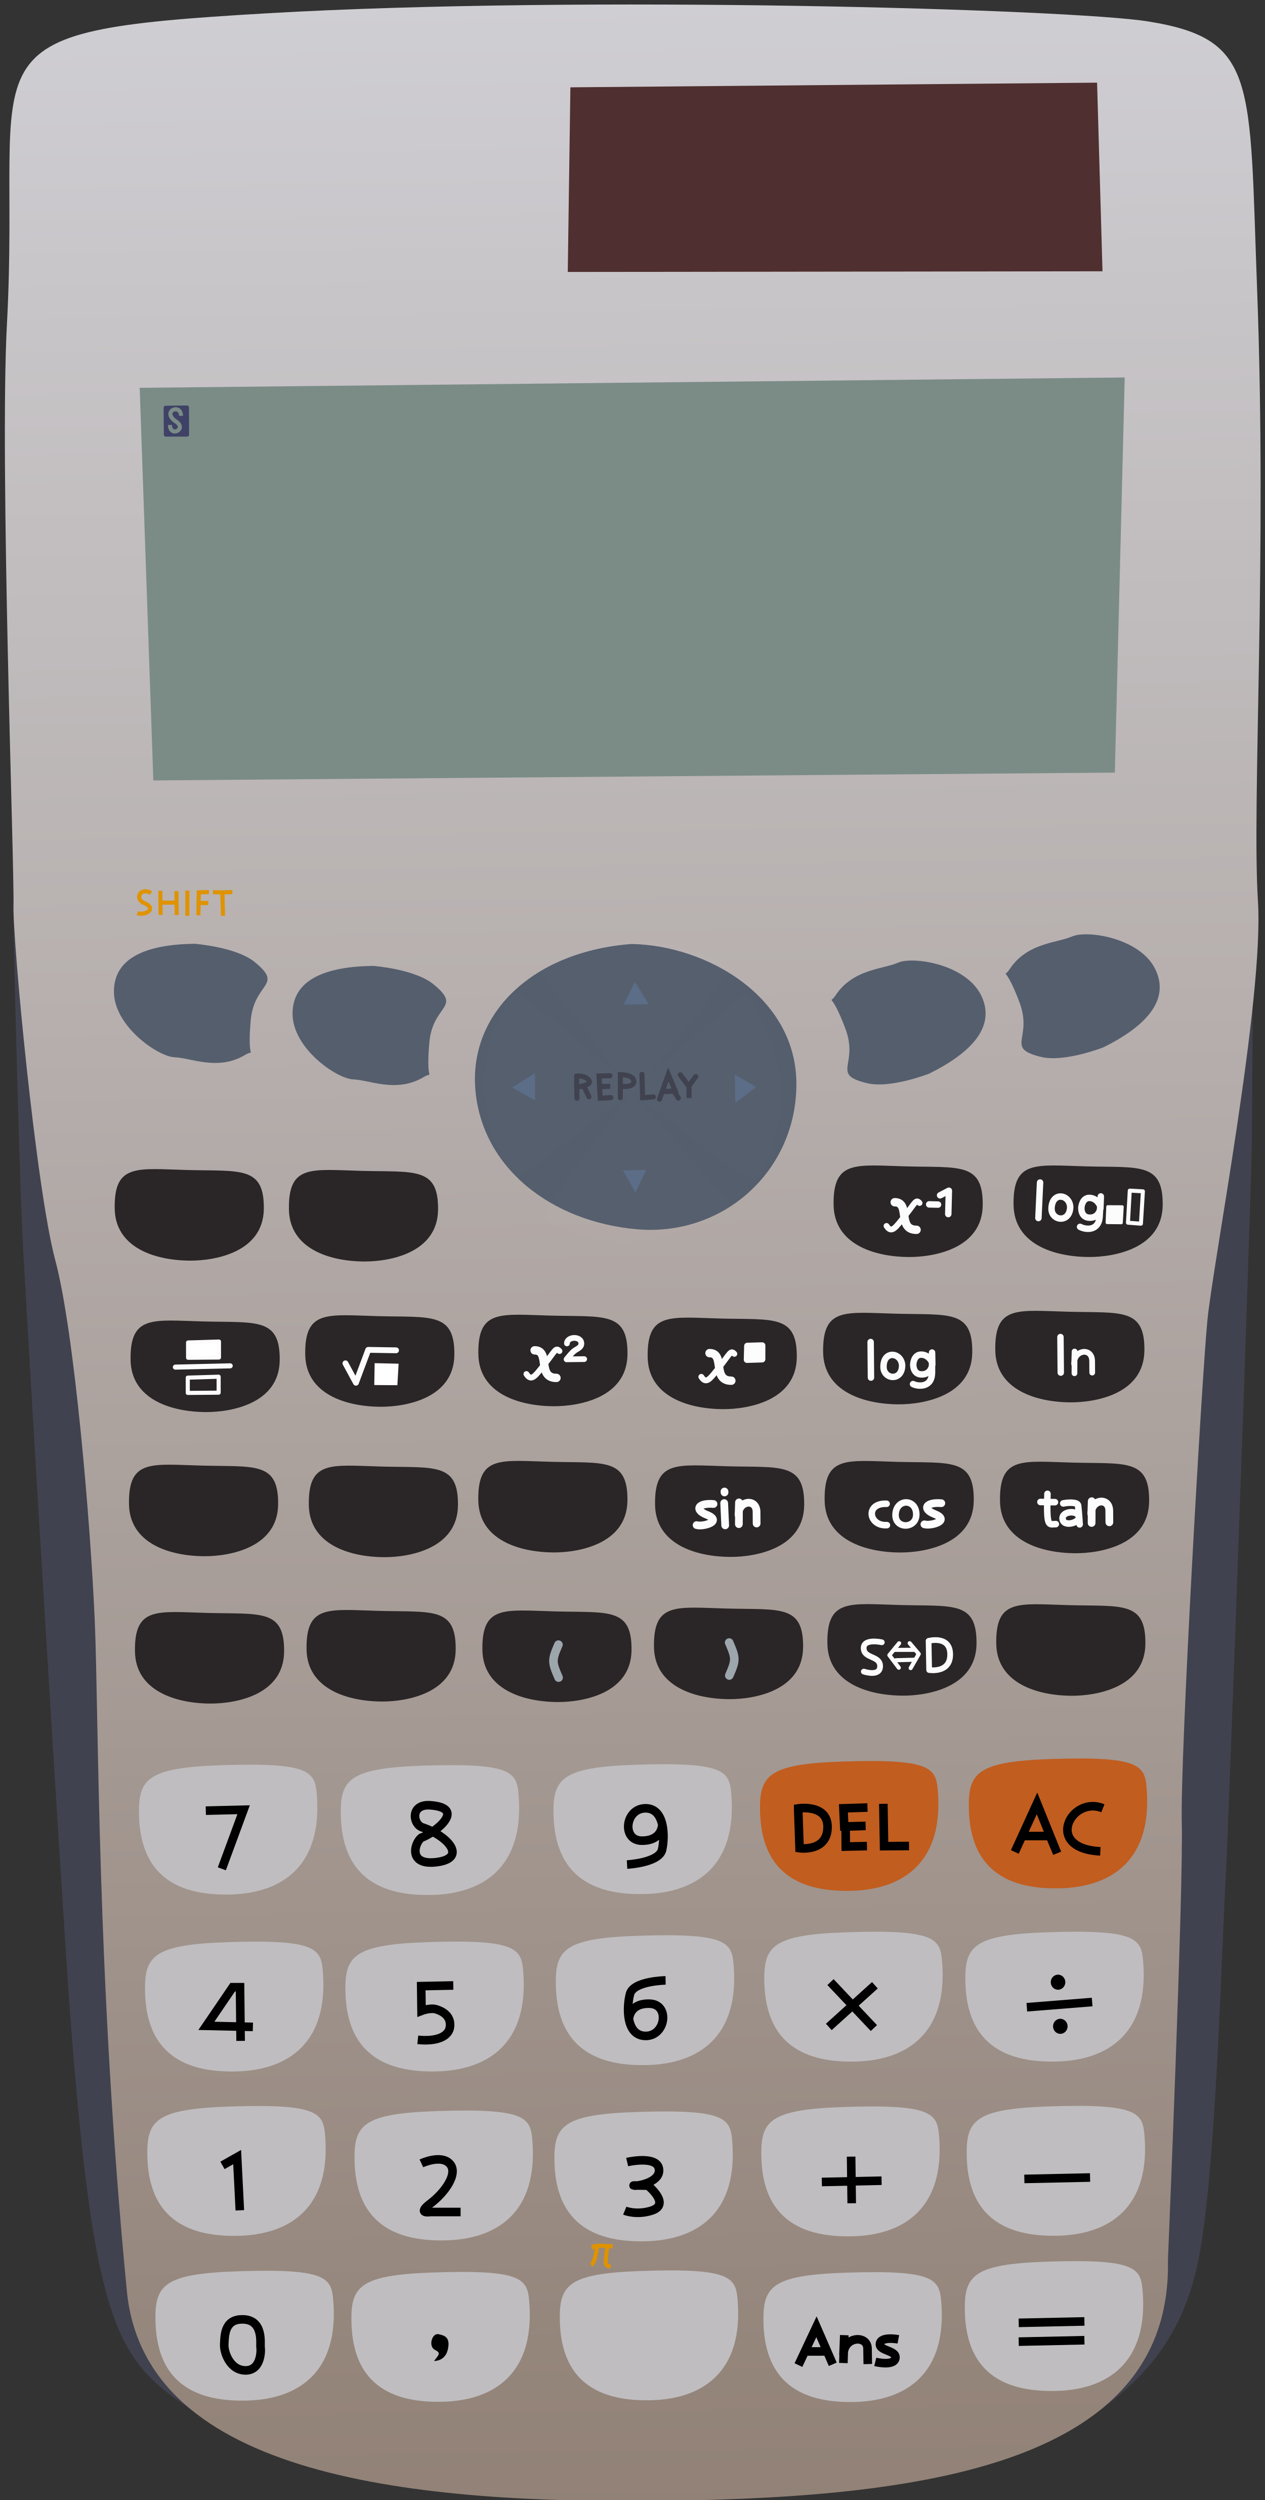 <?xml version="1.0" encoding="UTF-8" standalone="no"?>
<!-- Created with Inkscape (http://www.inkscape.org/) -->

<svg
   version="1.1"
   id="svg2"
   width="2486.667"
   height="4912"
   viewBox="0 0 2486.667 4912"
   sodipodi:docname="gui.svg"
   inkscape:version="1.2.2 (b0a8486541, 2022-12-01)"
   inkscape:export-filename="gui.png"
   inkscape:export-xdpi="96"
   inkscape:export-ydpi="96"
   xmlns:inkscape="http://www.inkscape.org/namespaces/inkscape"
   xmlns:sodipodi="http://sodipodi.sourceforge.net/DTD/sodipodi-0.dtd"
   xmlns:xlink="http://www.w3.org/1999/xlink"
   xmlns="http://www.w3.org/2000/svg"
   xmlns:svg="http://www.w3.org/2000/svg">
  <rect x="0" y="0" width="2486.667" height="4912" fill="#333333" stroke="none"/>
  <defs
     id="defs6">
    <rect
       x="220.434"
       y="139.683"
       width="867.997"
       height="522.096"
       id="rect438" />
    <rect
       x="335.279"
       y="809.352"
       width="1830.529"
       height="680.596"
       id="rect392" />
    <rect
       x="328.042"
       y="1506.098"
       width="1836.794"
       height="720.092"
       id="rect386" />
    <linearGradient
       inkscape:collect="always"
       id="linearGradient36525">
      <stop
         style="stop-color:#918176;stop-opacity:1;"
         offset="0"
         id="stop36521" />
      <stop
         style="stop-color:#cfced3;stop-opacity:1;"
         offset="1"
         id="stop36523" />
    </linearGradient>
    <linearGradient
       inkscape:collect="always"
       xlink:href="#linearGradient36525"
       id="linearGradient36527"
       x1="1265.623"
       y1="4934.722"
       x2="1198.66"
       y2="2.468"
       gradientUnits="userSpaceOnUse" />
    <rect
       x="335.279"
       y="809.352"
       width="1830.529"
       height="680.596"
       id="rect392-3" />
  </defs>
  <sodipodi:namedview
     id="namedview4"
     pagecolor="#505050"
     bordercolor="#ffffff"
     borderopacity="1"
     inkscape:showpageshadow="0"
     inkscape:pageopacity="0"
     inkscape:pagecheckerboard="1"
     inkscape:deskcolor="#505050"
     showgrid="false"
     inkscape:zoom="0.19218242"
     inkscape:cx="1295.644"
     inkscape:cy="1410.1186"
     inkscape:window-width="1920"
     inkscape:window-height="1108"
     inkscape:window-x="0"
     inkscape:window-y="0"
     inkscape:window-maximized="1"
     inkscape:current-layer="layer1" />
  <g
     inkscape:groupmode="layer"
     id="layer1"
     inkscape:label="Vector"
     style="display:inline;opacity:1">
    <path
       style="display:inline;fill:#41424f;fill-opacity:1;stroke-width:2.351;stroke-dasharray:7.053, 7.053"
       d="M 137.508,3952.214 C 122.721,3755.687 48.976,2537.204 43.463,2413.072 37.949,2288.939 19.385,1658.251 27.541,1628.605 c 8.156,-29.647 2437.638,-28.414 2437.638,-28.414 0,0 -3.398,530.831 -4.31,638.123 -0.912,107.293 -45.605,1347.304 -51.344,1449.346 -9.107,161.898 -19.796,602.565 -56.673,766.136 -34.433,152.733 -117.326,232.45 -220.421,302.437 -103.095,69.987 -1556.245,110.933 -1676.12,29.875 -210.563,-142.379 -264.198,-108.226 -318.801,-833.894 z"
       id="path1053"
       sodipodi:nodetypes="ssscssssss"
       inkscape:label="purple_back" />
    <path
       style="display:inline;fill:url(#linearGradient36527);fill-opacity:1;stroke-width:16.451;stroke-dasharray:49.353, 49.353;stroke-dashoffset:0"
       d="m 2295.838,4440.274 c 8.694,397.945 -471.677,465.411 -976.571,472.809 C 814.373,4920.482 284.956,4867.814 249.356,4500.984 189.82,3887.499 194.462,3370.708 186.197,3182.046 177.931,2993.385 146.437,2616.664 108.591,2475.665 70.745,2334.666 24.52,1845.236 26.572,1778.74 28.625,1712.244 -0.95,907.92 13.613,637.081 42.885,92.666 -95.81,61.955 526.547,26.044 1148.904,-9.867 2105.749,17.936 2256.517,42.048 c 215.372,34.445 199.227,115.827 214.597,525.243 19.845,528.612 -10.426,1011.267 1.684,1203.196 12.11,191.929 -88.526,710.679 -99.46,824.442 -10.935,113.763 -53.692,857.037 -50.249,986.594 3.442,129.557 -27.25,858.75 -27.25,858.75 z"
       id="path393"
       sodipodi:nodetypes="cssssssssssssc"
       inkscape:label="gray_front" />
    <path
       style="opacity:1;fill:#7b8c87;fill-opacity:1;stroke-width:2.351;stroke-dasharray:7.053, 7.053"
       d="M 274.57,761.943 2210.923,741.592 2191.486,1517.894 301.403,1533.299 Z"
       id="path7438"
       inkscape:label="display_back" />
    <path
       style="opacity:1;fill:#4f2f2f;fill-opacity:1;stroke-width:2.351;stroke-dasharray:7.053, 7.053"
       d="m 1121.25,171.579 1035.317,-9.174 10.662,370.579 -1051.138,1.32 z"
       id="path7440"
       inkscape:label="solar_panel" />
    <path
       style="opacity:1;fill:#555e6d;fill-opacity:1;stroke-width:2.351;stroke-dasharray:7.053, 7.053"
       d="m 1241.587,1854.619 c 147.108,2.553 323.941,103.44 323.941,275.087 0,171.647 -144.518,300.367 -313.567,285.391 C 1082.913,2400.121 947.473,2294.042 934.465,2141.193 921.456,1988.344 1050.777,1868.803 1241.587,1854.619 Z"
       id="path7598"
       inkscape:label="dir_deco" />
    <path
       style="opacity:1;fill:#555e6d;fill-opacity:1;stroke-width:2.351;stroke-dasharray:7.053, 7.053"
       d="m 382.351,1854.202 c -90.623,1.19 -158.405,25.369 -158.405,93.84 0,68.472 87.221,128.1 119.411,129.165 32.191,1.065 85.363,27.418 138.904,-4.913 21.066,-12.721 3.053,17.555 10.507,-67.016 6.727,-76.324 65.638,-67.783 8.247,-114.915 -36.699,-30.139 -118.664,-36.162 -118.664,-36.162 z"
       id="path7600"
       sodipodi:nodetypes="csssssc"
       inkscape:label="key_shift" />
    <path
       style="display:inline;opacity:1;fill:#555e6d;fill-opacity:1;stroke-width:2.351;stroke-dasharray:7.053, 7.053"
       d="m 1826.771,2109.225 c 81.162,-40.332 131.779,-91.488 102.115,-153.201 -29.663,-61.713 -134.106,-77.67 -163.581,-64.684 -29.475,12.985 -88.815,12.269 -123.064,64.603 -13.476,20.591 -10.357,-14.499 19.562,64.952 27.002,71.704 -29.794,89.527 42.35,107.145 46.133,11.266 122.617,-18.815 122.617,-18.815 z"
       id="path7600-5"
       sodipodi:nodetypes="csssssc"
       inkscape:label="key_mode" />
    <path
       style="display:inline;opacity:1;fill:#555e6d;fill-opacity:1;stroke-width:2.351;stroke-dasharray:7.053, 7.053"
       d="m 2169.034,2057.661 c 81.162,-40.332 131.779,-91.488 102.115,-153.201 -29.663,-61.713 -134.106,-77.67 -163.581,-64.684 -29.475,12.985 -88.815,12.269 -123.064,64.603 -13.476,20.591 -10.357,-14.499 19.562,64.952 27.002,71.704 -29.794,89.527 42.35,107.145 46.133,11.266 122.617,-18.815 122.617,-18.815 z"
       id="path7600-5-2"
       sodipodi:nodetypes="csssssc"
       inkscape:label="key_on" />
    <path
       style="display:inline;opacity:1;fill:#555e6d;fill-opacity:1;stroke-width:2.351;stroke-dasharray:7.053, 7.053"
       d="m 733.49,1897.649 c -90.623,1.19 -158.405,25.369 -158.405,93.84 0,68.472 87.221,128.1 119.411,129.165 32.191,1.065 85.363,27.418 138.904,-4.913 21.066,-12.721 3.053,17.555 10.507,-67.016 6.727,-76.324 65.638,-67.783 8.247,-114.915 -36.699,-30.139 -118.664,-36.162 -118.664,-36.162 z"
       id="path7600-6"
       sodipodi:nodetypes="csssssc"
       inkscape:label="key_alpha" />
    <path
       style="opacity:1;fill:#2a2627;fill-opacity:1;stroke-width:2.351;stroke-dasharray:7.053, 7.053"
       d="m 710.771,2300.374 c 104.73,2.752 151.401,-8.145 150.34,76.529 -1.061,84.673 -94.921,101.783 -145.209,101.522 -69.431,-0.361 -146.64,-25.752 -147.937,-102.01 -1.518,-89.26 43.379,-78.653 142.806,-76.041 z"
       id="path7702"
       sodipodi:nodetypes="sssss"
       inkscape:label="key_integ" />
    <path
       style="display:inline;opacity:1;fill:#2a2627;fill-opacity:1;stroke-width:2.351;stroke-dasharray:7.053, 7.053"
       d="m 368.27,2298.676 c 104.73,2.752 151.401,-8.145 150.34,76.529 -1.061,84.673 -94.921,101.783 -145.209,101.522 -69.431,-0.361 -146.64,-25.752 -147.937,-102.01 -1.518,-89.26 43.379,-78.653 142.806,-76.041 z"
       id="path7702-9"
       sodipodi:nodetypes="sssss"
       inkscape:label="key_calc" />
    <path
       style="display:inline;opacity:1;fill:#2a2627;fill-opacity:1;stroke-width:2.351;stroke-dasharray:7.053, 7.053"
       d="m 1781.445,2291.557 c 104.73,2.752 151.401,-8.145 150.34,76.529 -1.061,84.673 -94.921,101.783 -145.209,101.522 -69.431,-0.361 -146.639,-25.752 -147.937,-102.01 -1.518,-89.26 43.379,-78.653 142.806,-76.041 z"
       id="path7702-1"
       sodipodi:nodetypes="sssss"
       inkscape:label="key_pow-1" />
    <path
       style="display:inline;opacity:1;fill:#2a2627;fill-opacity:1;stroke-width:2.351;stroke-dasharray:7.053, 7.053"
       d="m 2135.206,2291.537 c 104.73,2.752 151.401,-8.145 150.34,76.529 -1.061,84.673 -94.921,101.783 -145.209,101.522 -69.431,-0.361 -146.639,-25.752 -147.937,-102.01 -1.518,-89.26 43.379,-78.653 142.806,-76.041 z"
       id="path7702-2"
       sodipodi:nodetypes="sssss"
       inkscape:label="key_logn" />
    <path
       style="display:inline;opacity:1;fill:#2a2627;fill-opacity:1;stroke-width:2.351;stroke-dasharray:7.053, 7.053"
       d="m 399.505,2596.204 c 104.73,2.752 151.401,-8.145 150.34,76.529 -1.061,84.673 -94.921,101.783 -145.209,101.522 -69.431,-0.361 -146.64,-25.752 -147.937,-102.01 -1.518,-89.26 43.379,-78.653 142.806,-76.041 z"
       id="path7702-7"
       sodipodi:nodetypes="sssss"
       inkscape:label="key_frac" />
    <path
       style="display:inline;opacity:1;fill:#2a2627;fill-opacity:1;stroke-width:2.351;stroke-dasharray:7.053, 7.053"
       d="m 742.807,2585.784 c 104.73,2.752 151.401,-8.145 150.34,76.529 -1.061,84.673 -94.921,101.783 -145.209,101.522 -69.431,-0.361 -146.64,-25.752 -147.937,-102.01 -1.518,-89.26 43.379,-78.653 142.806,-76.041 z"
       id="path7702-0"
       sodipodi:nodetypes="sssss"
       inkscape:label="key_sqrt" />
    <path
       style="display:inline;opacity:1;fill:#2a2627;fill-opacity:1;stroke-width:2.351;stroke-dasharray:7.053, 7.053"
       d="m 1083.121,2584.731 c 104.73,2.752 151.401,-8.145 150.34,76.529 -1.061,84.673 -94.921,101.783 -145.209,101.522 -69.431,-0.361 -146.64,-25.752 -147.937,-102.01 -1.518,-89.26 43.379,-78.653 142.806,-76.041 z"
       id="path7702-93"
       sodipodi:nodetypes="sssss"
       inkscape:label="key_pow2" />
    <path
       style="display:inline;opacity:1;fill:#2a2627;fill-opacity:1;stroke-width:2.351;stroke-dasharray:7.053, 7.053"
       d="m 1415.938,2590.458 c 104.73,2.752 151.401,-8.145 150.34,76.529 -1.061,84.673 -94.921,101.783 -145.209,101.522 -69.431,-0.361 -146.64,-25.752 -147.937,-102.01 -1.518,-89.26 43.379,-78.653 142.806,-76.041 z"
       id="path7702-6"
       sodipodi:nodetypes="sssss"
       inkscape:label="key_pown" />
    <path
       style="display:inline;opacity:1;fill:#2a2627;fill-opacity:1;stroke-width:2.351;stroke-dasharray:7.053, 7.053"
       d="m 1760.879,2580.986 c 104.73,2.752 151.401,-8.145 150.34,76.529 -1.061,84.673 -94.921,101.783 -145.209,101.522 -69.431,-0.361 -146.639,-25.752 -147.937,-102.01 -1.518,-89.26 43.379,-78.653 142.806,-76.041 z"
       id="path7702-06"
       sodipodi:nodetypes="sssss"
       inkscape:label="key_log" />
    <path
       style="display:inline;opacity:1;fill:#2a2627;fill-opacity:1;stroke-width:2.351;stroke-dasharray:7.053, 7.053"
       d="m 2099.265,2577.108 c 104.73,2.752 151.401,-8.145 150.34,76.529 -1.061,84.673 -94.921,101.783 -145.209,101.522 -69.431,-0.361 -146.639,-25.752 -147.937,-102.01 -1.518,-89.26 43.379,-78.653 142.806,-76.041 z"
       id="path7702-26"
       sodipodi:nodetypes="sssss"
       inkscape:label="key_ln" />
    <path
       style="display:inline;opacity:1;fill:#2a2627;fill-opacity:1;stroke-width:2.351;stroke-dasharray:7.053, 7.053"
       d="m 396.38,2879.403 c 104.73,2.752 151.401,-8.145 150.34,76.529 -1.061,84.673 -94.921,101.783 -145.209,101.522 -69.431,-0.361 -146.64,-25.752 -147.937,-102.01 -1.518,-89.26 43.379,-78.653 142.806,-76.041 z"
       id="path7702-18"
       sodipodi:nodetypes="sssss"
       inkscape:label="key_(-)" />
    <path
       style="display:inline;opacity:1;fill:#2a2627;fill-opacity:1;stroke-width:2.351;stroke-dasharray:7.053, 7.053"
       d="m 749.891,2881.284 c 104.73,2.752 151.401,-8.145 150.34,76.529 -1.061,84.673 -94.921,101.783 -145.209,101.522 -69.431,-0.361 -146.64,-25.752 -147.937,-102.01 -1.518,-89.26 43.379,-78.653 142.806,-76.041 z"
       id="path7702-79"
       sodipodi:nodetypes="sssss"
       inkscape:label="key_°" />
    <path
       style="display:inline;opacity:1;fill:#2a2627;fill-opacity:1;stroke-width:2.351;stroke-dasharray:7.053, 7.053"
       d="m 1083.03,2871.961 c 104.73,2.752 151.401,-8.145 150.34,76.529 -1.061,84.673 -94.921,101.783 -145.209,101.522 -69.431,-0.361 -146.64,-25.752 -147.937,-102.01 -1.518,-89.26 43.379,-78.653 142.806,-76.041 z"
       id="path7702-20"
       sodipodi:nodetypes="sssss"
       inkscape:label="key_hyp" />
    <path
       style="display:inline;opacity:1;fill:#2a2627;fill-opacity:1;stroke-width:2.351;stroke-dasharray:7.053, 7.053"
       d="m 1430.49,2880.761 c 104.73,2.752 151.401,-8.145 150.34,76.529 -1.061,84.673 -94.921,101.783 -145.209,101.522 -69.431,-0.361 -146.639,-25.752 -147.937,-102.01 -1.518,-89.26 43.379,-78.653 142.806,-76.041 z"
       id="path7702-23"
       sodipodi:nodetypes="sssss"
       inkscape:label="key_sin" />
    <path
       style="display:inline;opacity:1;fill:#2a2627;fill-opacity:1;stroke-width:2.351;stroke-dasharray:7.053, 7.053"
       d="m 1763.831,2872.083 c 104.73,2.752 151.401,-8.145 150.34,76.529 -1.061,84.673 -94.921,101.783 -145.209,101.522 -69.431,-0.361 -146.639,-25.752 -147.937,-102.01 -1.518,-89.26 43.379,-78.653 142.806,-76.041 z"
       id="path7702-75"
       sodipodi:nodetypes="sssss"
       inkscape:label="key_cos" />
    <path
       style="display:inline;opacity:1;fill:#2a2627;fill-opacity:1;stroke-width:2.351;stroke-dasharray:7.053, 7.053"
       d="m 2108.555,2873.546 c 104.73,2.752 151.401,-8.145 150.34,76.529 -1.061,84.673 -94.921,101.783 -145.209,101.522 -69.431,-0.361 -146.639,-25.752 -147.937,-102.01 -1.518,-89.26 43.379,-78.653 142.806,-76.041 z"
       id="path7702-92"
       sodipodi:nodetypes="sssss"
       inkscape:label="key_tan" />
    <path
       style="display:inline;opacity:1;fill:#2a2627;fill-opacity:1;stroke-width:2.351;stroke-dasharray:7.053, 7.053"
       d="m 2101.184,3153.572 c 104.73,2.752 151.401,-8.145 150.34,76.529 -1.061,84.673 -94.921,101.783 -145.209,101.522 -69.431,-0.361 -146.639,-25.752 -147.937,-102.01 -1.518,-89.26 43.379,-78.653 142.806,-76.041 z"
       id="path7702-28"
       sodipodi:nodetypes="sssss"
       inkscape:label="key_M+" />
    <path
       style="display:inline;opacity:1;fill:#2a2627;fill-opacity:1;stroke-width:2.351;stroke-dasharray:7.053, 7.053"
       d="m 1769.239,3153.334 c 104.73,2.752 151.401,-8.145 150.34,76.529 -1.061,84.673 -94.921,101.783 -145.209,101.522 -69.431,-0.361 -146.639,-25.752 -147.937,-102.01 -1.518,-89.26 43.379,-78.653 142.806,-76.041 z"
       id="path7702-97"
       sodipodi:nodetypes="sssss"
       inkscape:label="key_SD" />
    <path
       style="display:inline;opacity:1;fill:#2a2627;fill-opacity:1;stroke-width:2.351;stroke-dasharray:7.053, 7.053"
       d="m 1428.366,3160.224 c 104.73,2.752 151.401,-8.145 150.34,76.529 -1.061,84.673 -94.921,101.783 -145.209,101.522 -69.431,-0.361 -146.639,-25.752 -147.937,-102.01 -1.518,-89.26 43.379,-78.653 142.806,-76.041 z"
       id="path7702-3"
       sodipodi:nodetypes="sssss"
       inkscape:label="key_)" />
    <path
       style="display:inline;opacity:1;fill:#2a2627;fill-opacity:1;stroke-width:2.351;stroke-dasharray:7.053, 7.053"
       d="m 1091.089,3165.884 c 104.73,2.752 151.401,-8.145 150.34,76.529 -1.061,84.673 -94.921,101.783 -145.209,101.522 -69.431,-0.361 -146.64,-25.752 -147.937,-102.01 -1.518,-89.26 43.379,-78.653 142.806,-76.041 z"
       id="path7702-61"
       sodipodi:nodetypes="sssss"
       inkscape:label="key_(" />
    <path
       style="display:inline;opacity:1;fill:#2a2627;fill-opacity:1;stroke-width:2.351;stroke-dasharray:7.053, 7.053"
       d="m 745.412,3164.868 c 104.73,2.752 151.401,-8.145 150.34,76.529 -1.061,84.673 -94.921,101.783 -145.209,101.522 -69.431,-0.361 -146.64,-25.752 -147.937,-102.01 -1.518,-89.26 43.379,-78.653 142.806,-76.041 z"
       id="path7702-29"
       sodipodi:nodetypes="sssss"
       inkscape:label="key_eng" />
    <path
       style="display:inline;opacity:1;fill:#2a2627;fill-opacity:1;stroke-width:2.351;stroke-dasharray:7.053, 7.053"
       d="m 408.118,3168.887 c 104.73,2.752 151.401,-8.145 150.34,76.529 -1.061,84.673 -94.921,101.783 -145.209,101.522 -69.431,-0.361 -146.64,-25.752 -147.937,-102.01 -1.518,-89.26 43.379,-78.653 142.806,-76.041 z"
       id="path7702-31"
       sodipodi:nodetypes="sssss"
       inkscape:label="key_rcl" />
    <path
       style="opacity:1;fill:#bfbdbf;fill-opacity:1;stroke-width:2.351;stroke-dasharray:7.053, 7.053"
       d="m 434.708,3468.064 c 172.625,-5.807 184.185,12.077 187.929,56.003 12.161,142.667 -68.87,195.188 -169.089,197.983 -138.011,3.85 -178.216,-68.627 -180.281,-156.058 -1.671,-70.759 16.234,-93.044 161.441,-97.928 z"
       id="path8041"
       sodipodi:nodetypes="sssss"
       inkscape:label="key_7" />
    <path
       style="display:inline;opacity:1;fill:#bfbdbf;fill-opacity:1;stroke-width:2.351;stroke-dasharray:7.053, 7.053"
       d="m 831.415,3468.947 c 172.625,-5.807 184.185,12.077 187.929,56.003 12.161,142.667 -68.87,195.188 -169.089,197.983 -138.011,3.85 -178.216,-68.627 -180.281,-156.058 -1.671,-70.759 16.234,-93.044 161.441,-97.928 z"
       id="path8041-9"
       sodipodi:nodetypes="sssss"
       inkscape:label="key_8" />
    <path
       style="display:inline;opacity:1;fill:#bfbdbf;fill-opacity:1;stroke-width:2.351;stroke-dasharray:7.053, 7.053"
       d="m 1249.5,3467.154 c 172.625,-5.807 184.185,12.077 187.929,56.003 12.161,142.667 -68.87,195.188 -169.089,197.983 -138.011,3.85 -178.216,-68.627 -180.281,-156.058 -1.671,-70.759 16.234,-93.044 161.441,-97.928 z"
       id="path8041-4"
       sodipodi:nodetypes="sssss"
       inkscape:label="key_9" />
    <path
       style="display:inline;opacity:1;fill:#c15d1f;fill-opacity:1;stroke-width:2.351;stroke-dasharray:7.053, 7.053"
       d="m 1655.512,3460.833 c 172.625,-5.807 184.185,12.077 187.929,56.003 12.161,142.667 -68.87,195.188 -169.089,197.983 -138.011,3.85 -178.216,-68.627 -180.281,-156.058 -1.671,-70.759 16.234,-93.044 161.441,-97.928 z"
       id="path8041-7"
       sodipodi:nodetypes="sssss"
       inkscape:label="key_del" />
    <path
       style="display:inline;opacity:1;fill:#c15d1f;fill-opacity:1;stroke-width:2.351;stroke-dasharray:7.053, 7.053"
       d="m 2065.935,3455.886 c 172.625,-5.807 184.185,12.077 187.929,56.003 12.161,142.667 -68.87,195.188 -169.089,197.983 -138.011,3.85 -178.216,-68.627 -180.281,-156.058 -1.671,-70.759 16.234,-93.044 161.441,-97.928 z"
       id="path8041-8"
       sodipodi:nodetypes="sssss"
       inkscape:label="key_ac" />
    <path
       style="display:inline;opacity:1;fill:#bfbdbf;fill-opacity:1;stroke-width:2.351;stroke-dasharray:7.053, 7.053"
       d="m 2059.122,3796.26 c 172.625,-5.807 184.185,12.077 187.929,56.003 12.161,142.667 -68.87,195.188 -169.089,197.983 -138.011,3.85 -178.216,-68.627 -180.281,-156.058 -1.671,-70.759 16.234,-93.044 161.441,-97.928 z"
       id="path8041-45"
       sodipodi:nodetypes="sssss"
       inkscape:label="key_÷" />
    <path
       style="display:inline;opacity:1;fill:#bfbdbf;fill-opacity:1;stroke-width:2.351;stroke-dasharray:7.053, 7.053"
       d="m 1663.918,3796.257 c 172.625,-5.807 184.185,12.077 187.929,56.003 12.161,142.667 -68.87,195.188 -169.089,197.983 -138.011,3.85 -178.216,-68.627 -180.281,-156.058 -1.671,-70.759 16.234,-93.044 161.441,-97.928 z"
       id="path8041-0"
       sodipodi:nodetypes="sssss"
       inkscape:label="key_x" />
    <path
       style="display:inline;opacity:1;fill:#bfbdbf;fill-opacity:1;stroke-width:2.351;stroke-dasharray:7.053, 7.053"
       d="m 1254.098,3803.169 c 172.625,-5.807 184.185,12.077 187.929,56.003 12.161,142.667 -68.87,195.188 -169.089,197.983 -138.011,3.85 -178.216,-68.627 -180.281,-156.058 -1.671,-70.759 16.234,-93.044 161.441,-97.928 z"
       id="path8041-3"
       sodipodi:nodetypes="sssss"
       inkscape:label="key_6" />
    <path
       style="display:inline;opacity:1;fill:#bfbdbf;fill-opacity:1;stroke-width:2.351;stroke-dasharray:7.053, 7.053"
       d="m 840.468,3815.641 c 172.625,-5.807 184.185,12.077 187.929,56.003 12.161,142.667 -68.87,195.188 -169.089,197.983 -138.011,3.85 -178.216,-68.627 -180.281,-156.058 -1.671,-70.759 16.234,-93.044 161.441,-97.928 z"
       id="path8041-6"
       sodipodi:nodetypes="sssss"
       inkscape:label="key_5" />
    <path
       style="display:inline;opacity:1;fill:#bfbdbf;fill-opacity:1;stroke-width:2.351;stroke-dasharray:7.053, 7.053"
       d="m 446.562,3815.707 c 172.625,-5.807 184.185,12.077 187.929,56.003 12.161,142.667 -68.87,195.188 -169.089,197.983 -138.011,3.85 -178.216,-68.627 -180.281,-156.058 -1.671,-70.759 16.234,-93.044 161.441,-97.928 z"
       id="path8041-1"
       sodipodi:nodetypes="sssss"
       inkscape:label="key_4" />
    <path
       style="display:inline;opacity:1;fill:#bfbdbf;fill-opacity:1;stroke-width:2.351;stroke-dasharray:7.053, 7.053"
       d="m 451.106,4138.639 c 172.625,-5.807 184.185,12.077 187.929,56.003 12.161,142.667 -68.87,195.188 -169.089,197.983 -138.011,3.85 -178.216,-68.627 -180.281,-156.058 -1.671,-70.759 16.234,-93.044 161.441,-97.928 z"
       id="path8041-06"
       sodipodi:nodetypes="sssss"
       inkscape:label="key_1" />
    <path
       style="display:inline;opacity:1;fill:#bfbdbf;fill-opacity:1;stroke-width:2.351;stroke-dasharray:7.053, 7.053"
       d="m 858.413,4147.58 c 172.625,-5.807 184.185,12.077 187.929,56.003 12.161,142.667 -68.87,195.188 -169.089,197.983 -138.011,3.85 -178.216,-68.627 -180.281,-156.058 -1.671,-70.759 16.234,-93.044 161.441,-97.928 z"
       id="path8041-32"
       sodipodi:nodetypes="sssss"
       inkscape:label="key_2" />
    <path
       style="display:inline;opacity:1;fill:#bfbdbf;fill-opacity:1;stroke-width:2.351;stroke-dasharray:7.053, 7.053"
       d="m 1251.362,4149.346 c 172.625,-5.807 184.185,12.077 187.929,56.003 12.161,142.667 -68.87,195.188 -169.089,197.983 -138.011,3.85 -178.216,-68.627 -180.281,-156.058 -1.671,-70.759 16.234,-93.044 161.441,-97.928 z"
       id="path8041-061"
       sodipodi:nodetypes="sssss"
       inkscape:label="key_3" />
    <path
       style="display:inline;opacity:1;fill:#bfbdbf;fill-opacity:1;stroke-width:2.351;stroke-dasharray:7.053, 7.053"
       d="m 1658.021,4139.571 c 172.625,-5.807 184.185,12.077 187.929,56.003 12.161,142.667 -68.87,195.188 -169.089,197.983 -138.011,3.85 -178.216,-68.627 -180.281,-156.058 -1.671,-70.759 16.234,-93.044 161.441,-97.928 z"
       id="path8041-5"
       sodipodi:nodetypes="sssss"
       inkscape:label="key_+" />
    <path
       style="display:inline;opacity:1;fill:#bfbdbf;fill-opacity:1;stroke-width:2.351;stroke-dasharray:7.053, 7.053"
       d="m 2061.777,4138.399 c 172.625,-5.807 184.185,12.077 187.929,56.003 12.161,142.667 -68.87,195.188 -169.089,197.983 -138.011,3.85 -178.216,-68.627 -180.281,-156.058 -1.671,-70.759 16.234,-93.044 161.441,-97.928 z"
       id="path8041-54"
       sodipodi:nodetypes="sssss"
       inkscape:label="key_-" />
    <path
       style="display:inline;opacity:1;fill:#bfbdbf;fill-opacity:1;stroke-width:2.351;stroke-dasharray:7.053, 7.053"
       d="m 2058.095,4443.389 c 172.625,-5.807 184.185,12.077 187.929,56.003 12.161,142.667 -68.87,195.188 -169.089,197.983 -138.011,3.85 -178.216,-68.627 -180.281,-156.058 -1.671,-70.759 16.234,-93.044 161.441,-97.928 z"
       id="path8041-76"
       sodipodi:nodetypes="sssss"
       inkscape:label="key_=" />
    <path
       style="display:inline;opacity:1;fill:#bfbdbf;fill-opacity:1;stroke-width:2.351;stroke-dasharray:7.053, 7.053"
       d="m 1662.236,4465.081 c 172.625,-5.807 184.185,12.077 187.929,56.003 12.161,142.667 -68.87,195.188 -169.089,197.983 -138.011,3.85 -178.216,-68.627 -180.281,-156.058 -1.671,-70.759 16.234,-93.044 161.441,-97.928 z"
       id="path8041-56"
       sodipodi:nodetypes="sssss"
       inkscape:label="key_Ans" />
    <path
       style="display:inline;opacity:1;fill:#bfbdbf;fill-opacity:1;stroke-width:2.351;stroke-dasharray:7.053, 7.053"
       d="m 1261.956,4461.66 c 172.625,-5.807 184.185,12.077 187.929,56.003 12.161,142.667 -68.87,195.188 -169.089,197.983 -138.011,3.85 -178.216,-68.627 -180.281,-156.058 -1.671,-70.759 16.234,-93.044 161.441,-97.928 z"
       id="path8041-93"
       sodipodi:nodetypes="sssss"
       inkscape:label="key_pow10" />
    <path
       style="display:inline;opacity:1;fill:#bfbdbf;fill-opacity:1;stroke-width:2.351;stroke-dasharray:7.053, 7.053"
       d="m 852.291,4464.648 c 172.625,-5.807 184.185,12.077 187.929,56.003 12.161,142.667 -68.87,195.188 -169.089,197.983 -138.011,3.85 -178.216,-68.627 -180.281,-156.058 -1.671,-70.759 16.234,-93.044 161.441,-97.928 z"
       id="path8041-74"
       sodipodi:nodetypes="sssss"
       inkscape:label="key_comma" />
    <path
       style="display:inline;opacity:1;fill:#bfbdbf;fill-opacity:1;stroke-width:2.351;stroke-dasharray:7.053, 7.053"
       d="m 467.079,4462.337 c 172.625,-5.807 184.185,12.077 187.929,56.003 12.161,142.667 -68.87,195.188 -169.089,197.983 -138.011,3.85 -178.216,-68.627 -180.281,-156.058 -1.671,-70.759 16.234,-93.044 161.441,-97.928 z"
       id="path8041-52"
       sodipodi:nodetypes="sssss"
       inkscape:label="key_0" />
    <path
       style="display:inline;opacity:0.98;fill:#ffffff;fill-opacity:0.01;stroke-width:2.351;stroke-dasharray:7.053, 7.053"
       d="m 1245.037,2143.383 -182.731,-231.301 c 0,0 178.986,-132.851 365.989,-10.892 17.771,11.59 -183.258,242.193 -183.258,242.193 z"
       id="path7442"
       sodipodi:nodetypes="ccsc"
       inkscape:label="key_dir3" />
    <path
       style="display:inline;opacity:0.98;fill:#ffffff;fill-opacity:0.01;stroke-width:2.351;stroke-dasharray:7.053, 7.053"
       d="m 1242.336,2145.817 194.582,221.424 c 0,0 -171.79,142.034 -364.918,30.026 -18.353,-10.644 170.336,-251.449 170.336,-251.449 z"
       id="path7442-6"
       sodipodi:nodetypes="ccsc"
       inkscape:label="key_dir1"
       inkscape:transform-center-x="-10.175976"
       inkscape:transform-center-y="148.49437" />
    <path
       style="display:inline;opacity:0.98;fill:#ffffff;fill-opacity:0.01;stroke-width:2.351;stroke-dasharray:7.053, 7.053"
       d="m 1240.364,2141.209 225.96,-189.296 c 0,0 137.935,175.098 21.395,365.526 -11.075,18.096 -247.355,-176.229 -247.355,-176.229 z"
       id="path7442-7"
       sodipodi:nodetypes="ccsc"
       inkscape:label="key_dir2"
       inkscape:transform-center-x="-143.61028"
       inkscape:transform-center-y="-4.6209773" />
    <path
       style="display:inline;opacity:0.98;fill:#ffffff;fill-opacity:0.01;stroke-width:2.351;stroke-dasharray:7.053, 7.053"
       d="m 1247.314,2141.387 -234.702,178.342 c 0,0 -129.457,-181.457 -3.997,-366.129 11.922,-17.55 238.699,187.787 238.699,187.787 z"
       id="path7442-5"
       sodipodi:nodetypes="ccsc"
       inkscape:label="key_dir0"
       inkscape:transform-center-x="144.56503"
       inkscape:transform-center-y="-5.0925799" />
    <rect
       style="opacity:0;fill:#261c3d;fill-opacity:1;stroke:none;stroke-width:8.601"
       id="rect8738"
       width="1821.952"
       height="590.781"
       x="331.467"
       y="886.106"
       inkscape:label="display_input" />
    <rect
       style="display:inline;opacity:0;fill:#261c3d;fill-opacity:1;stroke:none;stroke-width:6.026"
       id="rect8738-5"
       width="1821.952"
       height="290"
       x="331.467"
       y="1204.865"
       inkscape:label="display_output" />
    <path
       style="opacity:1;fill:none;stroke:#000000;stroke-width:16.851;stroke-dasharray:none;stroke-opacity:1"
       d="m 474.963,4556.846 c 44.259,-1.262 36.147,48.137 37.257,54.724 1.111,6.587 1.176,45.472 -29.429,45.472 -30.605,0 -42.901,-35.622 -42.004,-51.289 0.897,-15.667 0.045,-48.457 34.176,-48.907 z"
       id="path945"
       inkscape:label="label_0" />
    <path
       style="opacity:1;fill:none;stroke:#000000;stroke-width:16.851;stroke-dasharray:none;stroke-opacity:1"
       d="m 437.322,4254.268 28.864,-16.308 5.249,104.577"
       id="path1001"
       inkscape:label="label_1" />
    <path
       style="opacity:1;fill:none;stroke:#000000;stroke-width:16.851;stroke-dasharray:none;stroke-opacity:1"
       d="m 497.084,3982.151 -91.423,-2.034 51.72,-75.909 h 14.475 l 1.152,105.472"
       id="path1003"
       inkscape:label="label_4" />
    <path
       style="opacity:1;fill:none;stroke:#000000;stroke-width:16.851;stroke-dasharray:none;stroke-opacity:1"
       d="m 436.058,3671.571 42.821,-116.068 -74.316,1.844"
       id="path1005"
       inkscape:label="label_7" />
    <path
       style="opacity:1;fill:none;stroke:#000000;stroke-width:16.851;stroke-dasharray:none;stroke-opacity:1"
       d="m 828.197,3610.512 c 27.223,-9.594 90.107,-58.591 17.484,-63.727 -39.592,-2.8 -34.394,37.092 -15.68,43.33 51.055,17.017 88.604,60.399 28.906,68.31 -57.181,7.577 -44.549,-37.2 -30.71,-47.913 z"
       id="path1009"
       sodipodi:nodetypes="csssc"
       inkscape:label="label_8" />
    <path
       style="opacity:1;fill:none;stroke:#000000;stroke-width:16.851;stroke-dasharray:none;stroke-opacity:1"
       d="m 1232.617,3663.2 c 0,0 63.173,-3.267 68.943,-29.288 5.77,-26.021 5.331,-82.591 -33.925,-81.164 -39.255,1.427 -45.606,63.568 -5.841,63.568 39.765,0 39.765,-30.311 39.765,-30.311"
       id="path1130"
       inkscape:label="label_9" />
    <path
       style="display:inline;opacity:1;fill:none;stroke:#000000;stroke-width:16.851;stroke-dasharray:none;stroke-opacity:1"
       d="m 1308.372,3890.817 c 0,0 -63.251,0.936 -69.976,26.727 -6.725,25.791 -8.372,82.338 30.91,82.359 39.281,0.021 47.919,-61.843 8.18,-63.309 -39.738,-1.466 -40.856,28.824 -40.856,28.824"
       id="path1130-3"
       inkscape:label="label_6" />
    <g
       id="g1237"
       inkscape:label="label_del"
       style="opacity:1">
      <path
         style="opacity:1;fill:none;stroke:#000000;stroke-width:16.851;stroke-dasharray:none;stroke-opacity:1"
         d="m 1569.037,3552.924 2.681,78.207 c 0,0 53.536,7.664 55.053,-39.952 1.516,-47.616 -57.734,-38.255 -57.734,-38.255 z"
         id="path1132" />
      <path
         style="opacity:1;fill:none;stroke:#000000;stroke-width:16.851;stroke-dasharray:none;stroke-opacity:1"
         d="m 1705.27,3551.21 -47.361,1.537 1.666,35.636 41.999,-1.061 -39.324,1.262 0.322,39.307 41.587,-0.918"
         id="path1134" />
      <path
         style="opacity:1;fill:none;stroke:#000000;stroke-width:16.851;stroke-dasharray:none;stroke-opacity:1"
         d="m 1736.418,3543.918 1.461,83.197 49.005,-0.392"
         id="path1136" />
    </g>
    <g
       id="g1241"
       inkscape:label="label_ac"
       style="opacity:1">
      <path
         style="opacity:1;fill:none;stroke:#000000;stroke-width:16.851;stroke-dasharray:none;stroke-opacity:1"
         d="m 1994.857,3638.455 43.651,-95.391 39.611,97.978 -14.215,-33.86 h -49.981"
         id="path1138" />
      <path
         style="opacity:1;fill:none;stroke:#000000;stroke-width:16.851;stroke-dasharray:none;stroke-opacity:1"
         d="m 2167.976,3552.64 c -62.552,-25.643 -116.985,79.176 -4.986,84.605"
         id="path1140"
         sodipodi:nodetypes="cc" />
    </g>
    <path
       style="opacity:1;fill:none;stroke:#000000;stroke-width:16.851;stroke-dasharray:none;stroke-opacity:1"
       d="m 891.035,3900.79 -63.069,1.314 0.645,48.49 c 0,0 17.378,-6.691 29.368,-2.806 11.99,3.885 28.568,12.624 26.634,33.455 -1.935,20.831 -27.846,30.072 -63.363,26.337"
       id="path1228"
       inkscape:label="label_5" />
    <path
       style="opacity:1;fill:none;stroke:#000000;stroke-width:16.851;stroke-dasharray:none;stroke-opacity:1"
       d="m 828.361,4250.273 c 0,0 38.713,-18.15 55.847,0.856 17.135,19.006 -9.515,56.365 -37.948,77.899 -28.433,21.533 -0.357,16.815 -0.357,16.815 l 59.535,0.018"
       id="path1230"
       inkscape:label="label_2" />
    <path
       style="opacity:1;fill:none;stroke:#000000;stroke-width:16.851;stroke-dasharray:none;stroke-opacity:1"
       d="m 1232.856,4247.703 c 0,0 56.628,-13.185 62.19,12.111 5.562,25.296 -36.146,34.7 -47.44,34.163 -11.294,-0.536 26.06,0.068 26.06,0.068 0,0 46.163,36.837 6.828,49.206 -29.721,9.346 -52.346,-0.034 -52.346,-0.034"
       id="path1232"
       sodipodi:nodetypes="csscsc"
       inkscape:label="label_3" />
    <g
       id="g1974"
       inkscape:label="label_x">
      <path
         style="opacity:1;fill:none;stroke:#000000;stroke-width:16.851;stroke-dasharray:none;stroke-opacity:1"
         d="m 1629.212,3982.244 90.568,-81.87"
         id="path1372" />
      <path
         style="opacity:1;fill:none;stroke:#000000;stroke-width:16.851;stroke-dasharray:none;stroke-opacity:1"
         d="m 1632.551,3894.151 85.294,90.302"
         id="path1374" />
    </g>
    <g
       id="g1970"
       inkscape:label="label_+">
      <path
         style="opacity:1;fill:none;stroke:#000000;stroke-width:16.851;stroke-dasharray:none;stroke-opacity:1"
         d="m 1615.537,4286.858 117.433,-2.527"
         id="path1378" />
      <path
         style="opacity:1;fill:none;stroke:#000000;stroke-width:16.851;stroke-dasharray:none;stroke-opacity:1"
         d="m 1674.256,4328.666 -1.178,-91.606"
         id="path1380" />
    </g>
    <path
       style="opacity:1;fill:none;stroke:#000000;stroke-width:16.851;stroke-dasharray:none;stroke-opacity:1"
       d="m 2013.619,4280.868 129.16,-2.784"
       id="path1382"
       inkscape:label="label_-" />
    <g
       id="g475"
       inkscape:label="label_=">
      <path
         style="display:inline;fill:none;stroke:#000000;stroke-width:16.851;stroke-dasharray:none;stroke-opacity:1"
         d="m 2002.519,4600.539 129.16,-2.784"
         id="path1382-3"
         inkscape:label="path9998" />
      <path
         style="display:inline;fill:none;stroke:#000000;stroke-width:16.851;stroke-dasharray:none;stroke-opacity:1"
         d="m 2002.519,4563.606 129.16,-2.784"
         id="path1382-3-6"
         inkscape:label="path9999" />
    </g>
    <g
       id="g1966"
       inkscape:label="label_ANS">
      <path
         style="opacity:1;fill:none;stroke:#000000;stroke-width:16.851;stroke-dasharray:none;stroke-opacity:1"
         d="m 1569.535,4646.602 35.413,-75.228 32.08,73.653"
         id="path1384" />
      <path
         style="opacity:1;fill:none;stroke:#000000;stroke-width:16.851;stroke-dasharray:none;stroke-opacity:1"
         d="m 1582.422,4619.828 41.255,-0.044"
         id="path1386" />
      <path
         style="opacity:1;fill:none;stroke:#000000;stroke-width:16.851;stroke-dasharray:none;stroke-opacity:1"
         d="m 1657.841,4642.584 1.81,-54.752 c 0,0 -1.598,39.796 -1.543,37.581 0.883,-35.522 46.959,-38.352 47.247,-11.396 0.227,21.244 0.503,30.58 0.503,30.58"
         id="path1388"
         inkscape:label="path1388"
         sodipodi:nodetypes="ccssc" />
      <path
         style="opacity:1;fill:none;stroke:#000000;stroke-width:16.851;stroke-dasharray:none;stroke-opacity:1"
         d="m 1720.593,4640.331 c 0,0 36.359,9.013 39.428,-7.111 3.069,-16.125 -32.361,-13.837 -30.224,-28.794 2.138,-14.958 36.096,-8.396 36.096,-8.396"
         id="path1390" />
    </g>
    <path
       style="opacity:1;fill:#000000;fill-opacity:1;stroke:none;stroke-width:16.851;stroke-dasharray:none;stroke-opacity:1"
       d="m 853.243,4638.576 c 9.666,-12.912 14.261,-15.418 1.348,-22.156 -12.913,-6.738 -5.534,-32.988 7.316,-30.511 12.85,2.477 23.693,6.604 18.37,30.166 -5.322,23.562 -27.034,22.501 -27.034,22.501 z"
       id="path1392"
       inkscape:label="label_," />
    <g
       id="g1955"
       inkscape:label="label_÷">
      <path
         style="opacity:1;fill:none;stroke:#000000;stroke-width:16.851;stroke-dasharray:none;stroke-opacity:1"
         d="m 2018.5,3943.567 128.386,-10.26"
         id="path1376" />
      <ellipse
         style="opacity:1;fill:#000000;fill-opacity:1;stroke:none;stroke-width:16.851;stroke-dasharray:none;stroke-opacity:1"
         id="path1502"
         cx="2079.83"
         cy="3894.357"
         rx="14.279"
         ry="14.799" />
      <ellipse
         style="display:inline;opacity:1;fill:#000000;fill-opacity:1;stroke:none;stroke-width:16.851;stroke-dasharray:none;stroke-opacity:1"
         id="path1502-6"
         cx="2084.302"
         cy="3981.04"
         rx="14.279"
         ry="14.799" />
    </g>
    <path
       style="opacity:1;fill:none;fill-opacity:1;stroke:#9da6ad;stroke-width:16.851;stroke-linecap:round;stroke-opacity:1"
       d="m 1097.776,3231.17 c -13.339,30.737 -12.949,34.035 0.271,64.748"
       id="path1033"
       sodipodi:nodetypes="cc"
       inkscape:label="label_(" />
    <path
       style="display:inline;fill:none;fill-opacity:1;stroke:#9da6ad;stroke-width:16.851;stroke-linecap:round;stroke-opacity:1"
       d="m 1433.613,3291.809 c 13.339,-30.737 12.949,-34.035 -0.271,-64.748"
       id="path1033-3"
       sodipodi:nodetypes="cc"
       inkscape:label="label_)" />
    <g
       id="g6889"
       inkscape:label="label_replay">
      <path
         style="opacity:1;fill:none;stroke:#40434f;stroke-width:9.951;stroke-linecap:round;stroke-dasharray:none;stroke-opacity:1"
         d="m 1134.134,2157.724 -0.75,-43.36 c 0,0 -2.04,-0.943 8.855,0 10.895,0.943 26.965,13.322 6.791,18.28 -20.174,4.957 -15.204,2.62 -15.204,2.62 l 14.056,-1.048 9.836,20.588"
         id="path1035"
         sodipodi:nodetypes="ccssccc" />
      <path
         style="opacity:1;fill:none;stroke:#40434f;stroke-width:9.951;stroke-linecap:round;stroke-dasharray:none;stroke-opacity:1"
         d="m 1199.039,2113.439 -21.531,0.428 1.188,20.713 20.813,-0.316 -20.981,0.788 1.418,22.626 20.882,-1.311"
         id="path1084" />
      <path
         style="opacity:1;fill:none;stroke:#40434f;stroke-width:9.951;stroke-linecap:round;stroke-dasharray:none;stroke-opacity:1"
         d="m 1219.378,2156.642 0.161,-45.342 c 0,0 25.868,-0.346 26.356,13.113 0.487,13.458 -25.196,9.667 -25.196,9.667"
         id="path1086" />
      <path
         style="opacity:1;fill:none;stroke:#40434f;stroke-width:9.951;stroke-linecap:round;stroke-dasharray:none;stroke-opacity:1"
         d="m 1261.832,2110.654 1.429,45.839 21.107,-1.397"
         id="path1088" />
      <path
         style="opacity:1;fill:none;stroke:#40434f;stroke-width:9.951;stroke-linecap:round;stroke-dasharray:none;stroke-opacity:1"
         d="m 1296.366,2159.493 17.407,-48.455 13.287,31.777 -24.481,2.137 22.328,-1.323 8.532,13.864"
         id="path1090" />
      <path
         style="opacity:1;fill:none;stroke:#40434f;stroke-width:9.951;stroke-linecap:round;stroke-dasharray:none;stroke-opacity:1"
         d="m 1337.22,2111.707 16.977,22.734 0.457,22.754 -0.263,-24.027 13.368,-18.089"
         id="path1092" />
    </g>
    <path
       style="opacity:1;fill:#5b6d87;fill-opacity:1;stroke:none;stroke-width:9.951;stroke-linecap:round;stroke-dasharray:none"
       d="m 1224.261,2299.174 46.043,-0.631 -21.215,44.29 z"
       id="path1094"
       inkscape:label="label_dir1" />
    <path
       style="opacity:1;fill:#5b6d87;fill-opacity:1;stroke:none;stroke-width:9.951;stroke-linecap:round;stroke-dasharray:none"
       d="m 1051.739,2108.428 0.092,53.527 -45.306,-25.381 z"
       id="path1150"
       inkscape:label="label_dir0" />
    <path
       style="opacity:1;fill:#5b6d87;fill-opacity:1;stroke:none;stroke-width:9.951;stroke-linecap:round;stroke-dasharray:none"
       d="m 1225.963,1973.956 22.082,-45.089 27.335,44.034 z"
       id="path1152"
       inkscape:label="label_dir3" />
    <path
       style="opacity:1;fill:#5b6d87;fill-opacity:1;stroke:none;stroke-width:9.951;stroke-linecap:round;stroke-dasharray:none"
       d="m 1444.365,2111.184 1.063,55.47 41.209,-30.998 z"
       id="path1154"
       inkscape:label="label_dir2" />
    <g
       id="g1444"
       inkscape:label="label_calc"
       style="display:none">
      <path
         style="opacity:1;fill:none;stroke:#fcfcfc;stroke-width:9.951;stroke-linecap:round;stroke-opacity:1"
         d="m 459.547,2357.108 c -11.116,-2.46 -39.526,-11.562 -40.218,24.712 -0.692,36.275 37.923,25.674 37.923,25.674"
         id="path1229" />
      <path
         style="display:inline;opacity:1;fill:none;stroke:#fcfcfc;stroke-width:9.951;stroke-linecap:round;stroke-opacity:1"
         d="m 298.474,2360.203 c -11.116,-2.46 -39.526,-11.562 -40.218,24.712 -0.692,36.275 37.923,25.674 37.923,25.674"
         id="path1229-6" />
      <path
         style="opacity:1;fill:none;stroke:#fcfcfc;stroke-width:9.951;stroke-linecap:round;stroke-opacity:1"
         d="m 375.449,2354.9 -2.556,55.478 36.64,-0.149"
         id="path1231"
         sodipodi:nodetypes="ccc" />
      <path
         style="opacity:1;fill:none;stroke:#fcfcfc;stroke-width:9.951;stroke-linecap:round;stroke-linejoin:round;stroke-opacity:1"
         d="m 311.015,2412.579 16.51,-50.259 7.495,-0.819 13.72,30.32 -27.529,0.416 h 26.174 l 9.585,19.595"
         id="path1233"
         sodipodi:nodetypes="ccccccc" />
    </g>
    <g
       id="g1540"
       inkscape:label="label_frac">
      <path
         style="opacity:1;fill:none;stroke:#fcfcfc;stroke-width:9.951;stroke-linecap:round;stroke-opacity:1"
         d="m 452.531,2683.419 -107.794,2.515"
         id="path1500" />
      <path
         style="opacity:1;fill:none;stroke:#fcfcfc;stroke-width:8.051;stroke-linecap:round;stroke-linejoin:round;stroke-dasharray:none;stroke-opacity:1"
         d="m 369.096,2706.597 60.706,-1.823 v 31.356 l -60.679,0.479 z"
         id="path1503" />
      <path
         style="display:inline;fill:#ffffff;fill-opacity:1;stroke:#fcfcfc;stroke-width:8.051;stroke-linecap:round;stroke-linejoin:round;stroke-dasharray:none;stroke-opacity:1"
         d="m 369.718,2637.529 60.706,-1.823 v 31.356 l -60.679,0.479 z"
         id="path1503-7" />
    </g>
    <g
       id="g1710"
       inkscape:label="label_sqrt"
       style="display:inline">
      <path
         style="opacity:1;fill:none;fill-opacity:1;stroke:#fcfcfc;stroke-width:11.451;stroke-linecap:round;stroke-linejoin:round;stroke-dasharray:none;stroke-opacity:1"
         d="m 778.549,2652.901 -54.713,-0.877 -24.135,64.596 -20.679,-38.139"
         id="path1596" />
      <path
         style="opacity:1;fill:#ffffff;fill-opacity:1;stroke:none;stroke-width:11.451;stroke-linecap:round;stroke-linejoin:round;stroke-dasharray:none;stroke-opacity:1"
         d="m 736.482,2678.167 47.1,1.067 -2.45,42.243 -45.428,-0.323 z"
         id="path1598" />
    </g>
    <g
       id="g1721"
       inkscape:label="label_pow2"
       style="display:inline">
      <path
         style="opacity:1;fill:none;fill-opacity:1;stroke:#fcfcfc;stroke-width:11.451;stroke-linecap:round;stroke-linejoin:round;stroke-dasharray:none;stroke-opacity:1"
         d="m 1034.808,2699.529 c 10.053,15.39 17.098,4.085 37.014,-21.102 19.915,-25.186 20.774,-31.84 27.919,-24.031"
         id="path1712"
         sodipodi:nodetypes="csc" />
      <path
         style="opacity:1;fill:none;fill-opacity:1;stroke:#fcfcfc;stroke-width:16.451;stroke-linecap:round;stroke-linejoin:round;stroke-dasharray:none;stroke-opacity:1"
         d="m 1093.862,2707.12 c -38.708,0.203 -11.511,-54.365 -42.974,-54.155"
         id="path1714"
         sodipodi:nodetypes="cc" />
      <path
         style="opacity:1;fill:none;fill-opacity:1;stroke:#fcfcfc;stroke-width:11.251;stroke-linecap:round;stroke-linejoin:round;stroke-dasharray:none;stroke-opacity:1"
         d="m 1148.357,2670.205 -34.606,0.403 c 0,0 9.43,-12.402 15.457,-16.794 5.561,-4.053 13.484,-6.444 13.57,-13.935 0.18,-15.62 -28.133,-14.416 -28.305,-0.511"
         id="path1716"
         sodipodi:nodetypes="ccssc" />
    </g>
    <g
       id="g1721-3"
       inkscape:label="label_pown"
       style="display:inline;opacity:1"
       transform="translate(343.794,5.484)">
      <path
         style="opacity:1;fill:none;fill-opacity:1;stroke:#fcfcfc;stroke-width:11.451;stroke-linecap:round;stroke-linejoin:round;stroke-dasharray:none;stroke-opacity:1"
         d="m 1034.808,2699.529 c 10.053,15.39 17.098,4.085 37.014,-21.102 19.915,-25.186 20.774,-31.84 27.919,-24.031"
         id="path1712-6"
         sodipodi:nodetypes="csc" />
      <path
         style="opacity:1;fill:none;fill-opacity:1;stroke:#fcfcfc;stroke-width:16.451;stroke-linecap:round;stroke-linejoin:round;stroke-dasharray:none;stroke-opacity:1"
         d="m 1093.862,2707.12 c -38.708,0.203 -11.511,-54.365 -42.974,-54.155"
         id="path1714-7"
         sodipodi:nodetypes="cc" />
      <path
         style="opacity:1;fill:#fcfcfc;fill-opacity:1;stroke:#fcfcfc;stroke-width:12.651;stroke-linecap:round;stroke-linejoin:round;stroke-dasharray:none;stroke-opacity:1"
         d="m 1125.312,2638.846 29.099,-0.832 -0.049,26.936 -29.772,0.952 z"
         id="path1460"
         sodipodi:nodetypes="ccccc" />
    </g>
    <g
       id="g1721-35"
       inkscape:label="label_pow-1"
       style="display:inline;opacity:1"
       transform="translate(707.879,-290.96)">
      <path
         style="opacity:1;fill:none;fill-opacity:1;stroke:#fcfcfc;stroke-width:11.451;stroke-linecap:round;stroke-linejoin:round;stroke-dasharray:none;stroke-opacity:1"
         d="m 1034.808,2699.529 c 10.053,15.39 17.098,4.085 37.014,-21.102 19.915,-25.186 20.774,-31.84 27.919,-24.031"
         id="path1712-62"
         sodipodi:nodetypes="csc" />
      <path
         style="opacity:1;fill:none;fill-opacity:1;stroke:#fcfcfc;stroke-width:16.451;stroke-linecap:round;stroke-linejoin:round;stroke-dasharray:none;stroke-opacity:1"
         d="m 1093.862,2707.12 c -38.708,0.203 -11.511,-54.365 -42.974,-54.155"
         id="path1714-9"
         sodipodi:nodetypes="cc" />
      <path
         style="opacity:1;fill:none;fill-opacity:1;stroke:#fcfcfc;stroke-width:12.651;stroke-linecap:round;stroke-linejoin:round;stroke-dasharray:none;stroke-opacity:1"
         d="m 1140.086,2639.385 17.292,-9.011 -1.2,45.8"
         id="path2392" />
      <path
         style="opacity:1;fill:none;fill-opacity:1;stroke:#fcfcfc;stroke-width:12.651;stroke-linecap:round;stroke-linejoin:round;stroke-dasharray:none;stroke-opacity:1"
         d="m 1118.654,2657.175 17.401,0.398"
         id="path2394" />
    </g>
    <rect
       style="display:inline;opacity:0;fill:#7b8c87;stroke:#fcfcfc;stroke-width:11.251;stroke-linecap:round;stroke-linejoin:round"
       id="rect1331"
       width="15.885"
       height="188.695"
       x="1949.852"
       y="888.668"
       inkscape:label="scroll_x_border" />
    <rect
       style="display:inline;opacity:0;fill:#7b8c87;stroke:#fcfcfc;stroke-width:6.459;stroke-linecap:round;stroke-linejoin:round"
       id="rect1331-3"
       width="356.842"
       height="2.768"
       x="338.099"
       y="1442.599"
       inkscape:label="scroll_y_border" />
    <g
       id="g1497"
       inkscape:label="label_SD">
      <path
         style="opacity:1;fill:none;stroke:#fcfcfc;stroke-width:11.251;stroke-linecap:round;stroke-linejoin:round"
         d="m 1733.376,3226.564 c 0,0 -36.483,-8.303 -35.602,12.13 0.881,20.433 32.403,13.692 32.293,34.975 -0.11,21.283 -32.039,10.454 -32.039,10.454"
         id="path1252" />
      <path
         style="opacity:1;fill:none;stroke:#fcfcfc;stroke-width:11.251;stroke-linecap:round;stroke-linejoin:round"
         d="m 1825.387,3223.768 c 0,0 40.698,-11.059 42.349,24.445 1.865,40.097 -41.253,32.812 -41.253,32.812 z"
         id="path1308"
         sodipodi:nodetypes="cscc" />
      <path
         style="opacity:1;fill:none;stroke:#fcfcfc;stroke-width:8.051;stroke-linecap:round;stroke-linejoin:round;stroke-dasharray:none"
         d="m 1788.16,3228.323 17.859,21.12 -15.907,27.815"
         id="path1429" />
      <path
         style="opacity:1;fill:none;stroke:#fcfcfc;stroke-width:8.051;stroke-linecap:round;stroke-linejoin:round;stroke-dasharray:none"
         d="m 1767.432,3228.467 -19.162,23.37 18.537,24.628"
         id="path1431"
         sodipodi:nodetypes="ccc" />
      <path
         style="opacity:1;fill:none;stroke:#fcfcfc;stroke-width:8.051;stroke-linecap:round;stroke-linejoin:round;stroke-dasharray:none"
         d="m 1796.121,3241.406 -37.103,0.062"
         id="path1433" />
      <path
         style="opacity:1;fill:none;stroke:#fcfcfc;stroke-width:8.051;stroke-linecap:round;stroke-linejoin:round;stroke-dasharray:none"
         d="m 1799.226,3260.799 -38.127,1.011"
         id="path1435" />
    </g>
    <g
       id="g2458"
       inkscape:label="label_log">
      <path
         style="opacity:1;fill:none;fill-opacity:1;stroke:#fcfcfc;stroke-width:12.651;stroke-linecap:round;stroke-linejoin:round;stroke-dasharray:none;stroke-opacity:1"
         d="m 1711.457,2636.637 0.613,69.849"
         id="path2449" />
      <path
         style="opacity:1;fill:none;fill-opacity:1;stroke:#fcfcfc;stroke-width:12.651;stroke-linecap:round;stroke-linejoin:round;stroke-dasharray:none;stroke-opacity:1"
         d="m 1773.333,2681.954 c 0.391,31.939 -36.06,28.63 -36.577,4.098 -0.709,-33.658 34.63,-29.39 36.577,-4.098 z"
         id="path2451"
         sodipodi:nodetypes="csc" />
      <path
         style="opacity:1;fill:none;fill-opacity:1;stroke:#fcfcfc;stroke-width:12.651;stroke-linecap:round;stroke-linejoin:round;stroke-dasharray:none;stroke-opacity:1"
         d="m 1794.775,2719.257 c 10.636,5.113 37.228,6.993 37.32,-22.599 0.092,-29.593 0.092,-39.348 0.092,-39.348 l 0.481,23.13 c 0,0 -1.167,19.061 -19.797,19.852 -18.63,0.791 -17.646,-19.625 -17.646,-19.625 0,0 0.624,-19.463 15.719,-19.273 15.095,0.191 21.11,14.884 21.11,14.884"
         id="path2453" />
    </g>
    <g
       id="g2458-2"
       inkscape:label="label_ln"
       style="display:inline;opacity:1"
       transform="translate(373.126,-9.778)">
      <path
         style="opacity:1;fill:none;fill-opacity:1;stroke:#fcfcfc;stroke-width:12.651;stroke-linecap:round;stroke-linejoin:round;stroke-dasharray:none;stroke-opacity:1"
         d="m 1711.457,2636.637 0.613,69.849"
         id="path2449-61" />
      <path
         style="opacity:1;fill:none;fill-opacity:1;stroke:#fcfcfc;stroke-width:11.251;stroke-linecap:round;stroke-linejoin:round;stroke-dasharray:none;stroke-opacity:1"
         d="m 1739.001,2707.774 0.222,-42.745 c 0,0 -0.892,32.048 -0.913,23.643 -0.067,-27.323 35.361,-31.997 35.438,-4.837 0.094,32.721 0.187,20.391 0.187,20.391"
         id="path2576"
         sodipodi:nodetypes="ccssc" />
    </g>
    <g
       id="g2458-2-9"
       inkscape:label="label_sin"
       style="display:inline"
       transform="translate(-286.566,286.668)">
      <path
         style="opacity:1;fill:none;fill-opacity:1;stroke:#fcfcfc;stroke-width:15.2;stroke-linecap:round;stroke-linejoin:round;stroke-dasharray:none;stroke-opacity:1"
         d="m 1739.001,2707.774 0.222,-42.745 c 0,0 -0.892,32.048 -0.913,23.643 -0.067,-27.323 35.361,-31.997 35.438,-4.837 0.094,32.721 0.187,20.391 0.187,20.391"
         id="path2576-0"
         sodipodi:nodetypes="ccssc" />
      <path
         style="opacity:1;fill:none;fill-opacity:1;stroke:#fcfcfc;stroke-width:15.2;stroke-linecap:round;stroke-linejoin:round;stroke-dasharray:none;stroke-opacity:1"
         d="m 1655.913,2709.657 c 12.206,3.792 52.856,-7.225 19.381,-20.507 -24.068,-9.549 -16.583,-23.512 13.832,-20.983"
         id="path2631"
         sodipodi:nodetypes="csc" />
      <path
         style="opacity:1;fill:none;fill-opacity:1;stroke:#fcfcfc;stroke-width:15.2;stroke-linecap:round;stroke-linejoin:round;stroke-dasharray:none;stroke-opacity:1"
         d="m 1712.113,2710.126 -1.997,-43.754"
         id="path2633"
         sodipodi:nodetypes="cc" />
      <path
         style="opacity:1;fill:none;fill-opacity:1;stroke:#fcfcfc;stroke-width:15.2;stroke-linecap:round;stroke-linejoin:round;stroke-dasharray:none;stroke-opacity:1"
         d="m 1710.814,2645.465 -0.112,-1.815"
         id="path2635"
         sodipodi:nodetypes="cc" />
    </g>
    <g
       id="g2458-2-9-2"
       inkscape:label="label_cos"
       style="display:inline;opacity:1"
       transform="translate(161.249,285.115)">
      <path
         style="opacity:1;fill:none;fill-opacity:1;stroke:#fcfcfc;stroke-width:15.2;stroke-linecap:round;stroke-linejoin:round;stroke-dasharray:none;stroke-opacity:1"
         d="m 1655.913,2709.657 c 12.206,3.792 52.856,-7.225 19.381,-20.507 -24.068,-9.549 -16.583,-23.512 13.832,-20.983"
         id="path2631-7"
         sodipodi:nodetypes="csc" />
      <path
         style="opacity:1;fill:none;fill-opacity:1;stroke:#fcfcfc;stroke-width:12.851;stroke-linecap:round;stroke-linejoin:round;stroke-dasharray:none;stroke-dashoffset:0;stroke-opacity:1"
         d="m 1581.576,2669.305 c -42.462,-1.887 -35.336,44.303 0.605,41.964"
         id="path2741"
         sodipodi:nodetypes="cc" />
      <path
         style="display:inline;opacity:1;fill:none;fill-opacity:1;stroke:#fcfcfc;stroke-width:12.851;stroke-linecap:round;stroke-linejoin:round;stroke-dasharray:none;stroke-dashoffset:0;stroke-opacity:1"
         d="m 1801.159,2975.85 c 0.344,-32.089 -40.139,-32.25 -40.754,0.363 -0.531,28.168 40.456,27.412 40.754,-0.363 z"
         id="path2743"
         sodipodi:nodetypes="sss"
         transform="translate(-161.249,-285.115)" />
    </g>
    <g
       id="g2458-2-9-22"
       inkscape:label="label_tan"
       style="display:inline;opacity:1"
       transform="translate(406.815,284.346)">
      <path
         style="opacity:1;fill:none;fill-opacity:1;stroke:#fcfcfc;stroke-width:15.2;stroke-linecap:round;stroke-linejoin:round;stroke-dasharray:none;stroke-opacity:1"
         d="m 1739.001,2707.774 0.222,-42.745 c 0,0 -0.892,32.048 -0.913,23.643 -0.067,-27.323 35.361,-31.997 35.438,-4.837 0.094,32.721 0.187,20.391 0.187,20.391"
         id="path2576-0-8"
         sodipodi:nodetypes="ccssc" />
      <path
         style="opacity:1;fill:none;fill-opacity:1;stroke:#fcfcfc;stroke-width:12.851;stroke-linecap:round;stroke-linejoin:round;stroke-dasharray:none;stroke-dashoffset:0;stroke-opacity:1"
         d="m 1668.674,2710.011 c -13.804,-0.073 -18.587,8.706 -16.453,-59.482"
         id="path2746" />
      <path
         style="opacity:1;fill:none;fill-opacity:1;stroke:#fcfcfc;stroke-width:12.851;stroke-linecap:round;stroke-linejoin:round;stroke-dasharray:none;stroke-dashoffset:0;stroke-opacity:1"
         d="m 1638.402,2666.553 28.575,0.352"
         id="path2748" />
      <path
         style="opacity:1;fill:none;fill-opacity:1;stroke:#fcfcfc;stroke-width:12.851;stroke-linecap:round;stroke-linejoin:round;stroke-dasharray:none;stroke-dashoffset:0;stroke-opacity:1"
         d="m 1683.237,2669.342 c 11.271,-2.205 28.409,-2.6 29.265,4.239 1.4,11.188 3.018,36.976 3.018,36.976 0,0 -1.233,-5.713 -1.607,-14.322 -0.612,-14.087 -33.798,-12.449 -31.921,3.653 1.937,16.61 32.465,7.292 32.07,-2.733"
         id="path2750"
         sodipodi:nodetypes="cscssc" />
    </g>
    <g
       id="g2458-3"
       inkscape:label="label_log"
       style="display:inline;opacity:1"
       transform="rotate(3.164,7551.376,8509.357)">
      <path
         style="opacity:1;fill:none;fill-opacity:1;stroke:#fcfcfc;stroke-width:12.651;stroke-linecap:round;stroke-linejoin:round;stroke-dasharray:none;stroke-opacity:1"
         d="m 1711.457,2636.637 0.613,69.849"
         id="path2449-6" />
      <path
         style="opacity:1;fill:none;fill-opacity:1;stroke:#fcfcfc;stroke-width:12.651;stroke-linecap:round;stroke-linejoin:round;stroke-dasharray:none;stroke-opacity:1"
         d="m 1773.333,2681.954 c 0.391,31.939 -36.06,28.63 -36.577,4.098 -0.709,-33.658 34.63,-29.39 36.577,-4.098 z"
         id="path2451-0"
         sodipodi:nodetypes="csc" />
      <path
         style="opacity:1;fill:none;fill-opacity:1;stroke:#fcfcfc;stroke-width:12.651;stroke-linecap:round;stroke-linejoin:round;stroke-dasharray:none;stroke-opacity:1"
         d="m 1794.775,2719.257 c 10.636,5.113 37.228,6.993 37.32,-22.599 0.092,-29.593 0.092,-39.348 0.092,-39.348 l 0.481,23.13 c 0,0 -1.167,19.061 -19.797,19.852 -18.63,0.791 -17.646,-19.625 -17.646,-19.625 0,0 0.624,-19.463 15.719,-19.273 15.095,0.191 21.11,14.884 21.11,14.884"
         id="path2453-6" />
      <path
         style="opacity:1;fill:#fcfcfc;fill-opacity:1;stroke:#fcfcfc;stroke-width:5.751;stroke-linecap:round;stroke-linejoin:round;stroke-dasharray:none;stroke-opacity:1"
         d="m 1846.885,2676.665 28.497,-1.447 -0.046,31.585 -27.991,1.227 z"
         id="path2513"
         sodipodi:nodetypes="ccccc" />
      <path
         style="opacity:1;fill:none;fill-opacity:1;stroke:#fcfcfc;stroke-width:7.851;stroke-linecap:round;stroke-linejoin:round;stroke-dasharray:none;stroke-opacity:1"
         d="m 1888.402,2642.773 25.874,-0.012 -0.381,63.716 -25.563,-0.557 z"
         id="path2515"
         sodipodi:nodetypes="ccccc" />
    </g>
    <g
       id="g3053"
       inkscape:label="label_shift">
      <path
         style="opacity:1;fill:none;stroke:#df9300;stroke-width:8.032;stroke-linecap:butt;stroke-linejoin:miter;stroke-dasharray:none;stroke-dashoffset:0;stroke-opacity:1"
         d="m 296.951,1754.444 c -20.994,-12.082 -32.834,11.454 -13.935,19.576 27.745,11.923 1.071,25.305 -13.069,19.95"
         id="path1293"
         sodipodi:nodetypes="csc" />
      <path
         style="opacity:1;fill:none;stroke:#df9300;stroke-width:8.032;stroke-linecap:butt;stroke-linejoin:miter;stroke-dasharray:none;stroke-dashoffset:0;stroke-opacity:1"
         d="m 315.269,1750.181 0.447,47.33 -0.292,-24.192 31.629,0.049 -0.219,-22.63 0.492,46.963"
         id="path2986" />
      <path
         style="opacity:1;fill:none;stroke:#df9300;stroke-width:8.032;stroke-linecap:butt;stroke-linejoin:miter;stroke-dasharray:none;stroke-dashoffset:0;stroke-opacity:1"
         d="m 368.355,1749.53 -0.128,49.782"
         id="path2988" />
      <path
         style="opacity:1;fill:none;stroke:#df9300;stroke-width:8.032;stroke-linecap:butt;stroke-linejoin:miter;stroke-dasharray:none;stroke-dashoffset:0;stroke-opacity:1"
         d="m 389.948,1798.328 0.634,-24.306 18.908,0.164 -19.188,-0.35 0.558,-20.712 19.966,-0.43"
         id="path2990" />
      <path
         style="opacity:1;fill:none;stroke:#df9300;stroke-width:8.032;stroke-linecap:butt;stroke-linejoin:miter;stroke-dasharray:none;stroke-dashoffset:0;stroke-opacity:1"
         d="m 418.525,1752.764 18.705,0.555 1.128,46.004 -1.366,-46.039 19.845,-0.668"
         id="path2992" />
    </g>
    <g
       id="g3064"
       inkscape:label="label_pi"
       transform="translate(0,7.305)">
      <path
         style="opacity:1;fill:none;stroke:#df9300;stroke-width:8.032;stroke-linecap:butt;stroke-linejoin:miter;stroke-dasharray:none;stroke-dashoffset:0;stroke-opacity:1"
         d="m 1163.703,4409.386 c 3.797,-2.113 -3.105,-6.832 40.843,-3.275"
         id="path3055" />
      <path
         style="opacity:1;fill:none;stroke:#df9300;stroke-width:8.032;stroke-linecap:butt;stroke-linejoin:miter;stroke-dasharray:none;stroke-dashoffset:0;stroke-opacity:1"
         d="m 1200.277,4445.724 c -9.506,-2.217 -12.279,1.126 -6.659,-36.982"
         id="path3057" />
      <path
         style="opacity:1;fill:none;stroke:#df9300;stroke-width:8.032;stroke-linecap:butt;stroke-linejoin:miter;stroke-dasharray:none;stroke-dashoffset:0;stroke-opacity:1"
         d="m 1161.921,4442.707 c 4.67,-2.578 8.321,-12.986 12.18,-36.429"
         id="path3059" />
    </g>
    <path
       id="path4169"
       style="display:inline;opacity:1;color:#000000;fill:#3f4266;stroke-width:8.032;stroke-linejoin:round;-inkscape-stroke:none"
       d="M 367.393 796.59 L 325.578 797.123 A 4.016 4.016 0 0 0 321.613 801.17 L 322.025 853.844 A 4.016 4.016 0 0 0 326.043 857.83 L 367.729 857.812 A 4.016 4.016 0 0 0 371.742 853.773 L 371.461 800.584 A 4.016 4.016 0 0 0 367.393 796.59 z M 345.387 800.055 C 347.527 800.076 349.691 800.57 351.723 801.615 C 356.367 804.005 359.679 809.438 359.838 816.803 L 351.809 816.977 C 351.694 811.692 349.929 809.726 348.047 808.758 C 346.165 807.789 343.525 807.975 341.613 809.084 C 339.702 810.193 338.679 811.651 339 814.008 C 339.321 816.365 341.526 820.397 348.455 825.057 C 354.54 829.149 357.633 834.19 357.516 839.139 C 357.398 844.088 354.207 848.009 350.328 850.035 C 346.449 852.061 341.469 852.471 337.225 849.959 C 332.981 847.447 330.233 842.195 330.043 835.051 L 338.072 834.838 C 338.215 840.19 339.849 842.18 341.314 843.047 C 342.78 843.914 344.838 843.841 346.609 842.916 C 348.38 841.991 349.45 840.492 349.486 838.947 C 349.523 837.403 348.664 834.876 343.973 831.721 C 335.947 826.323 331.808 820.727 331.041 815.09 C 330.274 809.452 333.421 804.55 337.582 802.137 C 339.663 800.93 342.036 800.201 344.471 800.074 C 344.775 800.058 345.081 800.052 345.387 800.055 z "
       inkscape:label="indicator_shift" />
  </g>
</svg>
